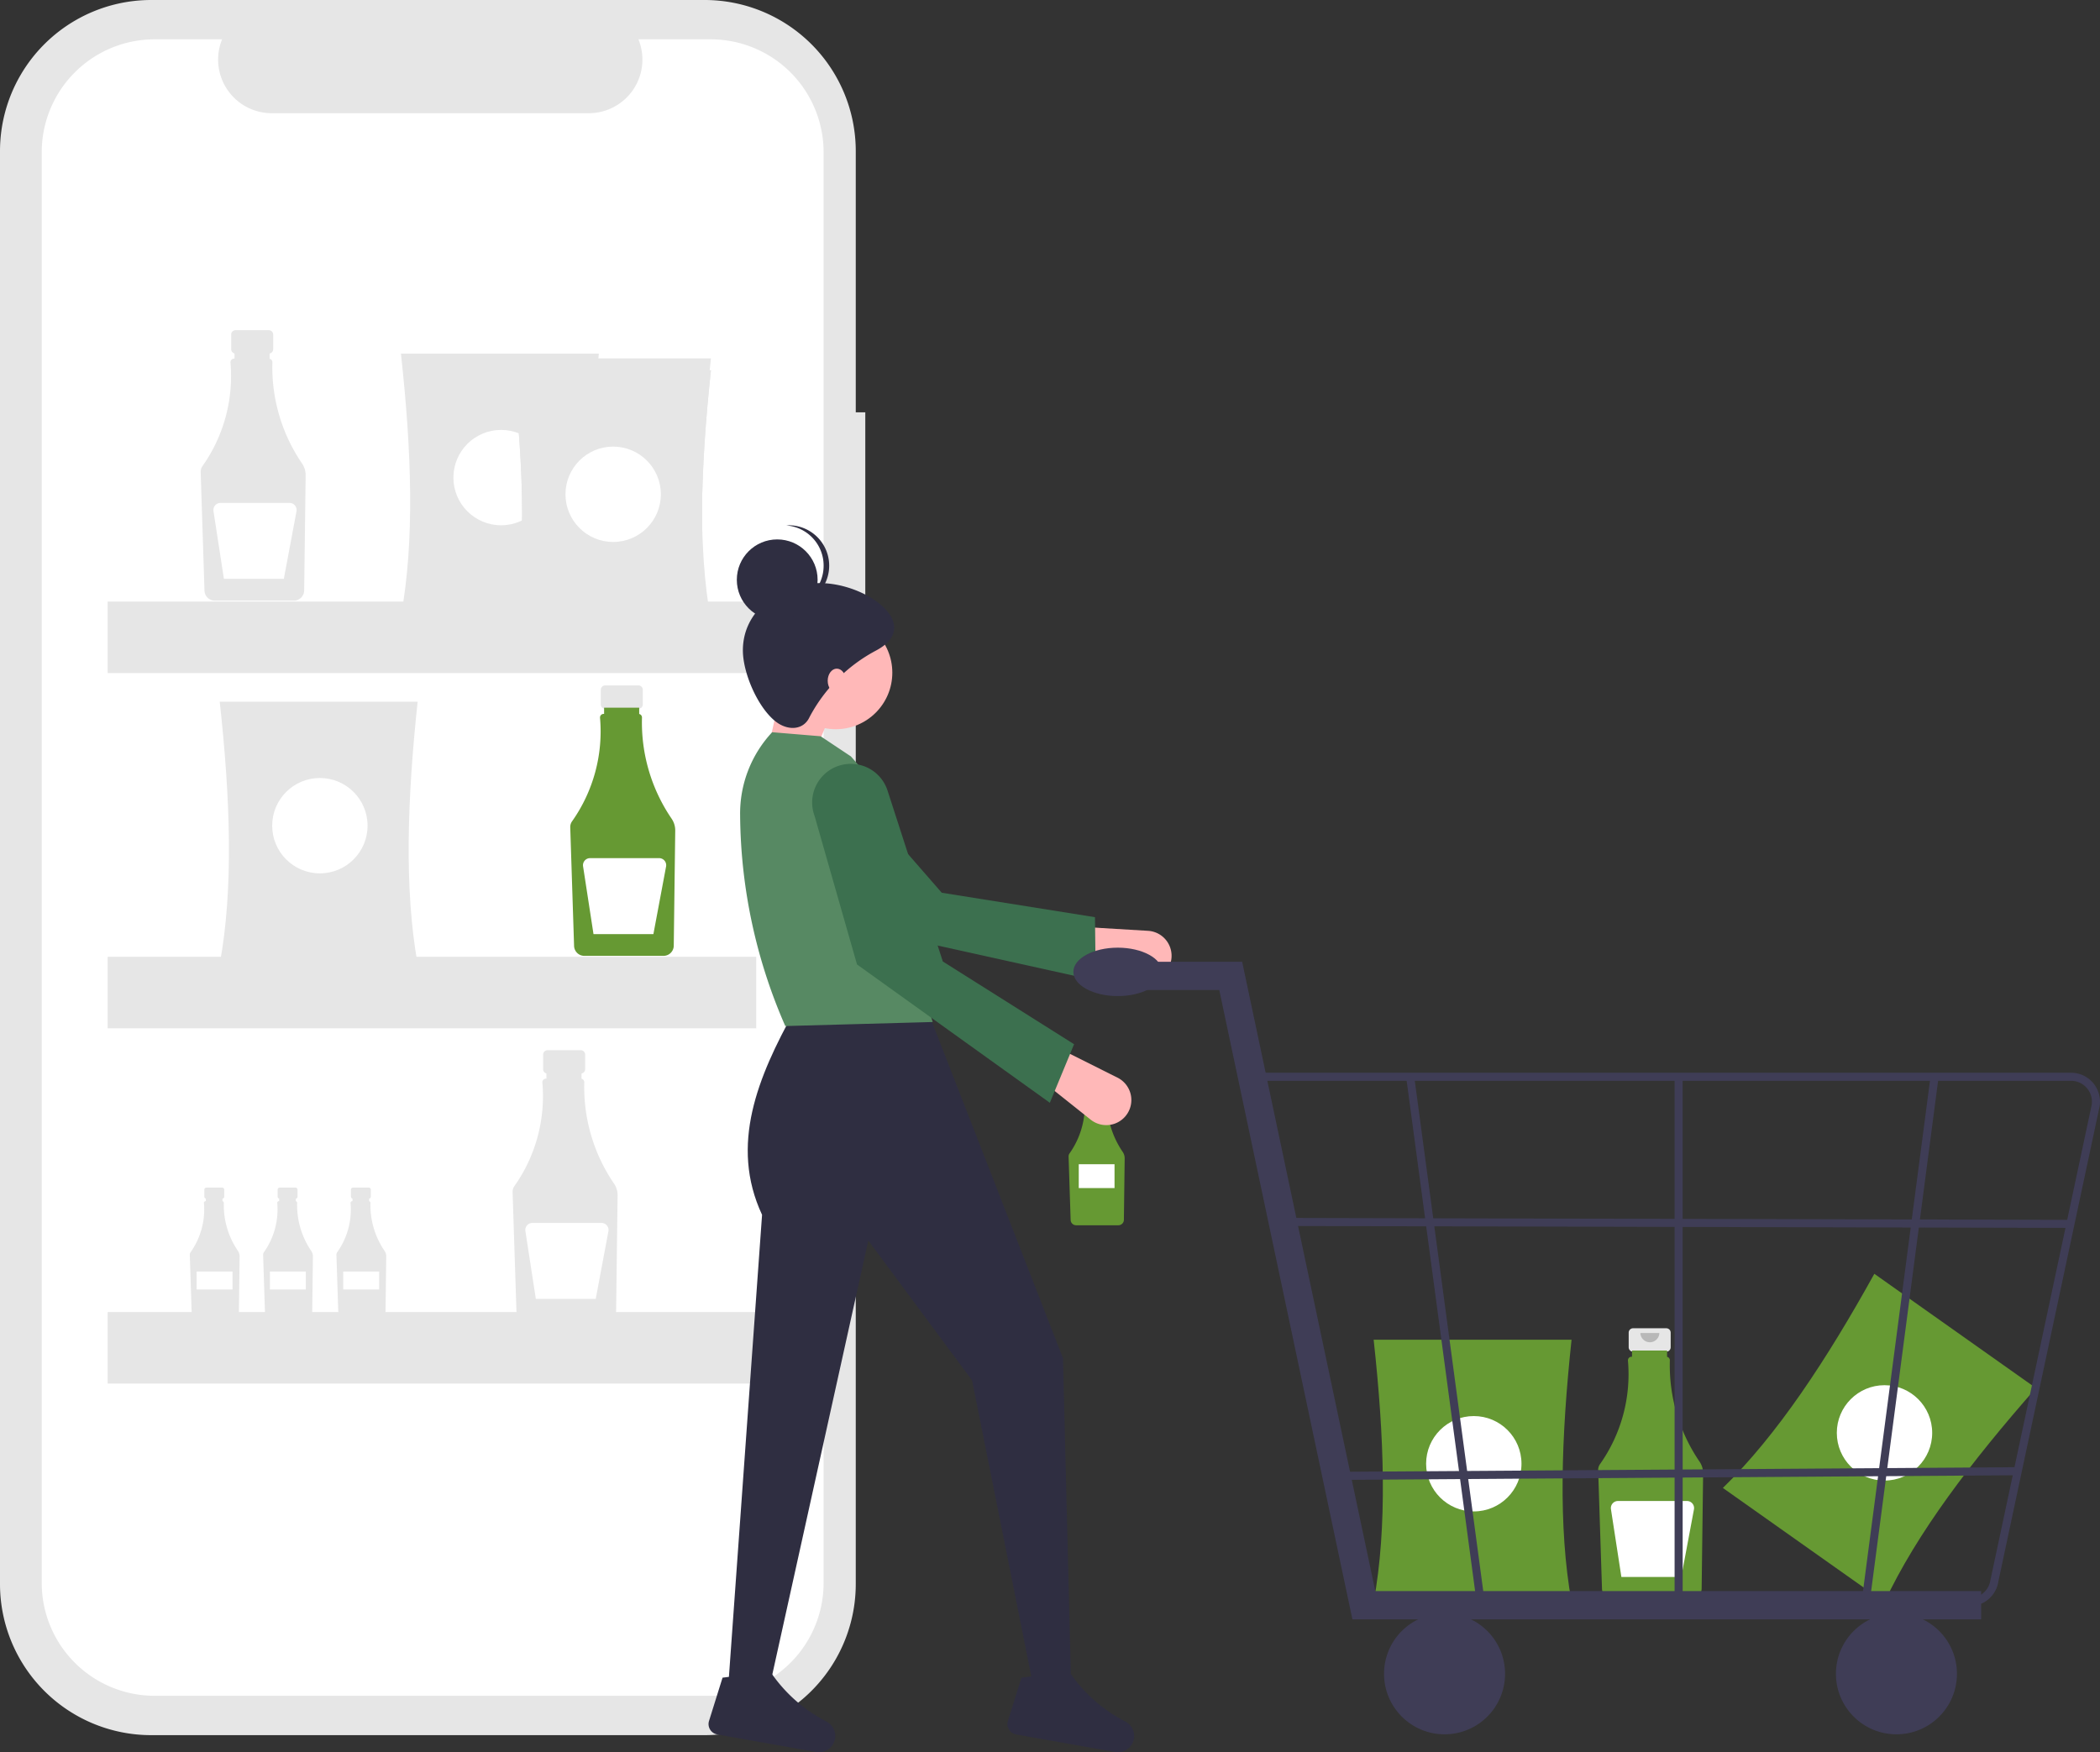 <svg xmlns="http://www.w3.org/2000/svg" width="302" height="252.023" viewBox="0 0 302 252.023">
  <rect x="0" y="0" width="302" height="252.023" fill="#333333" stroke="none"/>
  <g id="Group_434" data-name="Group 434" transform="translate(7 -652)">
    <g id="Group_433" data-name="Group 433" transform="translate(-7 652)">
      <path id="Path_1130" data-name="Path 1130" d="M280.438,138.781h-1.371V101.217a21.741,21.741,0,0,0-21.741-21.741H177.741A21.741,21.741,0,0,0,156,101.217V307.3a21.741,21.741,0,0,0,21.741,21.741h79.585A21.741,21.741,0,0,0,279.067,307.3V165.519h1.371Z" transform="translate(-156 -79.476)" fill="#e6e6e6"/>
      <path id="Path_1131" data-name="Path 1131" d="M269.843,96.107H259.455a7.714,7.714,0,0,1-7.142,10.627H206.721a7.714,7.714,0,0,1-7.142-10.627h-9.7a16.236,16.236,0,0,0-16.236,16.236V318.12a16.236,16.236,0,0,0,16.236,16.236h79.967a16.236,16.236,0,0,0,16.236-16.236V112.344a16.236,16.236,0,0,0-16.236-16.236Z" transform="translate(-167.641 -90.451)" fill="#fff"/>
      <path id="Path_1132" data-name="Path 1132" d="M259.179,219.111H254.4a.633.633,0,0,0-.633.633v2.1a.633.633,0,0,0,.633.633h.791v3.14h3.192v-3.14h.791a.633.633,0,0,0,.633-.633v-2.1A.633.633,0,0,0,259.179,219.111Z" transform="translate(-220.52 -171.622)" fill="#e6e6e6"/>
      <path id="Path_1133" data-name="Path 1133" d="M255.433,244.507a24.547,24.547,0,0,1-4.27-14.554.518.518,0,0,0-.4-.517v-.906h-5.043v.893h-.069a.517.517,0,0,0-.517.518q0,.019,0,.038a22.4,22.4,0,0,1-4.024,14.9,1.426,1.426,0,0,0-.258.864L241.4,262.8a1.477,1.477,0,0,0,1.464,1.425H254.27a1.477,1.477,0,0,0,1.465-1.45l.212-16.56A2.989,2.989,0,0,0,255.433,244.507Z" transform="translate(-211.992 -177.839)" fill="#e6e6e6"/>
      <path id="Path_1134" data-name="Path 1134" d="M257.184,292.166h-9.928a1.019,1.019,0,0,0-1.007,1.174l1.5,9.751h8.615l1.822-9.719a1.019,1.019,0,0,0-1-1.207Z" transform="translate(-215.548 -219.832)" fill="#fff"/>
      <path id="Path_1135" data-name="Path 1135" d="M415.464,369.345h-4.775a.633.633,0,0,0-.633.633v2.1a.633.633,0,0,0,.633.633h.791v3.14h3.192v-3.14h.791a.633.633,0,0,0,.633-.633v-2.1a.633.633,0,0,0-.633-.633Z" transform="translate(-323.654 -270.763)" fill="#e6e6e6"/>
      <path id="Path_1136" data-name="Path 1136" d="M411.718,394.743a24.547,24.547,0,0,1-4.27-14.554.518.518,0,0,0-.4-.517v-.905H402v.893h-.069a.517.517,0,0,0-.517.518c0,.013,0,.025,0,.038a22.4,22.4,0,0,1-4.024,14.9,1.426,1.426,0,0,0-.258.864l.551,17.056a1.476,1.476,0,0,0,1.464,1.425h11.406a1.477,1.477,0,0,0,1.465-1.45l.212-16.56a2.989,2.989,0,0,0-.513-1.707Z" transform="translate(-315.125 -276.981)" fill="#693"/>
      <path id="Path_1137" data-name="Path 1137" d="M413.468,442.4H403.54a1.019,1.019,0,0,0-1.007,1.174l1.5,9.751h8.615l1.822-9.719a1.019,1.019,0,0,0-1-1.207Z" transform="translate(-318.682 -318.974)" fill="#fff"/>
      <path id="Path_1138" data-name="Path 1138" d="M244.958,581.733h-2.265a.3.3,0,0,0-.3.3v.994a.3.3,0,0,0,.3.3h.375v1.49h1.514v-1.49h.375a.3.3,0,0,0,.3-.3v-.994A.3.3,0,0,0,244.958,581.733Z" transform="translate(-213.011 -410.92)" fill="#e6e6e6"/>
      <path id="Path_1139" data-name="Path 1139" d="M243.181,593.78a11.644,11.644,0,0,1-2.026-6.9.246.246,0,0,0-.192-.245v-.43h-2.392v.424h-.033a.245.245,0,0,0-.245.246c0,.006,0,.012,0,.018a10.626,10.626,0,0,1-1.909,7.067.676.676,0,0,0-.122.41l.262,8.09a.7.7,0,0,0,.694.676h5.41a.7.7,0,0,0,.695-.688l.1-7.855A1.417,1.417,0,0,0,243.181,593.78Z" transform="translate(-208.966 -413.869)" fill="#e6e6e6"/>
      <rect id="Rectangle_1502" data-name="Rectangle 1502" width="5.162" height="2.581" transform="translate(28.274 182.885)" fill="#fff"/>
      <path id="Path_1140" data-name="Path 1140" d="M275.958,581.733h-2.265a.3.3,0,0,0-.3.3v.994a.3.3,0,0,0,.3.3h.375v1.49h1.514v-1.49h.375a.3.3,0,0,0,.3-.3v-.994A.3.3,0,0,0,275.958,581.733Z" transform="translate(-233.468 -410.92)" fill="#e6e6e6"/>
      <path id="Path_1141" data-name="Path 1141" d="M274.181,593.78a11.644,11.644,0,0,1-2.026-6.9.246.246,0,0,0-.192-.245v-.43h-2.392v.424h-.033a.245.245,0,0,0-.245.246c0,.006,0,.012,0,.018a10.626,10.626,0,0,1-1.909,7.067.676.676,0,0,0-.122.41l.262,8.09a.7.7,0,0,0,.694.676h5.41a.7.7,0,0,0,.695-.688l.1-7.855A1.418,1.418,0,0,0,274.181,593.78Z" transform="translate(-229.423 -413.869)" fill="#e6e6e6"/>
      <rect id="Rectangle_1503" data-name="Rectangle 1503" width="5.162" height="2.581" transform="translate(38.817 182.885)" fill="#fff"/>
      <path id="Path_1142" data-name="Path 1142" d="M306.958,581.733h-2.265a.3.3,0,0,0-.3.3v.994a.3.3,0,0,0,.3.3h.375v1.49h1.514v-1.49h.375a.3.3,0,0,0,.3-.3v-.994A.3.3,0,0,0,306.958,581.733Z" transform="translate(-253.926 -410.92)" fill="#e6e6e6"/>
      <path id="Path_1143" data-name="Path 1143" d="M305.181,593.78a11.644,11.644,0,0,1-2.026-6.9.245.245,0,0,0-.192-.245v-.43h-2.392v.424h-.033a.245.245,0,0,0-.245.246c0,.006,0,.012,0,.018a10.626,10.626,0,0,1-1.909,7.067.676.676,0,0,0-.122.41l.262,8.09a.7.7,0,0,0,.694.676h5.41a.7.7,0,0,0,.695-.688l.1-7.855A1.418,1.418,0,0,0,305.181,593.78Z" transform="translate(-249.88 -413.869)" fill="#e6e6e6"/>
      <rect id="Rectangle_1504" data-name="Rectangle 1504" width="5.162" height="2.581" transform="translate(49.36 182.885)" fill="#fff"/>
      <path id="Path_1144" data-name="Path 1144" d="M391.074,523.613H386.3a.633.633,0,0,0-.633.633v2.1a.633.633,0,0,0,.633.633h.791v3.14h3.192v-3.14h.791a.633.633,0,0,0,.633-.633v-2.1A.633.633,0,0,0,391.074,523.613Z" transform="translate(-307.559 -372.566)" fill="#e6e6e6"/>
      <path id="Path_1145" data-name="Path 1145" d="M387.328,549.01a24.547,24.547,0,0,1-4.27-14.554.518.518,0,0,0-.4-.517v-.906h-5.043v.893h-.069a.517.517,0,0,0-.517.518c0,.013,0,.025,0,.038a22.4,22.4,0,0,1-4.024,14.9,1.426,1.426,0,0,0-.258.864L373.3,567.3a1.477,1.477,0,0,0,1.464,1.425h11.406a1.477,1.477,0,0,0,1.465-1.45l.212-16.56A2.989,2.989,0,0,0,387.328,549.01Z" transform="translate(-299.031 -378.784)" fill="#e6e6e6"/>
      <path id="Path_1146" data-name="Path 1146" d="M389.079,596.668h-9.928a1.019,1.019,0,0,0-1.007,1.174l1.5,9.751h8.615l1.822-9.719a1.019,1.019,0,0,0-1-1.207Z" transform="translate(-302.587 -420.776)" fill="#fff"/>
      <path id="Path_1147" data-name="Path 1147" d="M354.005,266.747H325.544c1.99-10.758,1.532-23.749,0-37.72h28.461C352.514,243,352.068,255.989,354.005,266.747Z" transform="translate(-267.884 -178.166)" fill="#e6e6e6"/>
      <circle id="Ellipse_66" data-name="Ellipse 66" cx="6.858" cy="6.858" r="6.858" transform="translate(65.204 61.834)" fill="#fff"/>
      <path id="Path_1148" data-name="Path 1148" d="M277.375,413.957H248.914c1.99-10.758,1.532-23.749,0-37.72h28.461C275.884,390.208,275.439,403.2,277.375,413.957Z" transform="translate(-217.315 -275.311)" fill="#e6e6e6"/>
      <circle id="Ellipse_67" data-name="Ellipse 67" cx="6.858" cy="6.858" r="6.858" transform="translate(39.143 111.899)" fill="#fff"/>
      <path id="Path_1149" data-name="Path 1149" d="M401.394,273.8H372.933c1.99-10.758,1.532-23.749,0-37.72h28.461C399.9,250.056,399.458,263.047,401.394,273.8Z" transform="translate(-299.156 -182.824)" fill="#e6e6e6"/>
      <circle id="Ellipse_68" data-name="Ellipse 68" cx="6.858" cy="6.858" r="6.858" transform="translate(81.321 64.234)" fill="#fff"/>
      <path id="Path_1150" data-name="Path 1150" d="M401.394,268.764H372.933c1.99-10.758,1.532-23.749,0-37.72h28.461C399.9,245.015,399.458,258.006,401.394,268.764Z" transform="translate(-299.156 -179.497)" fill="#e6e6e6"/>
      <circle id="Ellipse_69" data-name="Ellipse 69" cx="6.858" cy="6.858" r="6.858" transform="translate(81.321 62.52)" fill="#fff"/>
      <path id="Path_1151" data-name="Path 1151" d="M401.394,273.8H372.933c1.99-10.758,1.532-23.749,0-37.72h28.461C399.9,250.056,399.458,263.047,401.394,273.8Z" transform="translate(-299.156 -182.824)" fill="#e6e6e6"/>
      <circle id="Ellipse_70" data-name="Ellipse 70" cx="6.858" cy="6.858" r="6.858" transform="translate(81.321 64.234)" fill="#fff"/>
      <rect id="Rectangle_1505" data-name="Rectangle 1505" width="93.271" height="10.287" transform="translate(15.483 86.523)" fill="#e6e6e6"/>
      <rect id="Rectangle_1506" data-name="Rectangle 1506" width="93.271" height="10.287" transform="translate(15.483 137.617)" fill="#e6e6e6"/>
      <rect id="Rectangle_1507" data-name="Rectangle 1507" width="93.271" height="10.287" transform="translate(15.483 188.71)" fill="#e6e6e6"/>
      <path id="Path_1152" data-name="Path 1152" d="M907.767,665.429,884.53,648.994c7.837-7.634,14.965-18.5,21.781-30.8l23.237,16.435C920.263,645.178,912.4,655.527,907.767,665.429Z" transform="translate(-636.764 -434.984)" fill="#693"/>
      <circle id="Ellipse_71" data-name="Ellipse 71" cx="6.858" cy="6.858" r="6.858" transform="translate(264.151 199.231)" fill="#fff"/>
      <path id="Path_1153" data-name="Path 1153" d="M617.657,536.554h-2.551a.338.338,0,0,0-.338.338v1.12a.338.338,0,0,0,.338.338h.423v1.677h1.705V538.35h.423a.338.338,0,0,0,.338-.338v-1.12A.338.338,0,0,0,617.657,536.554Z" transform="translate(-458.745 -381.106)" fill="#e6e6e6"/>
      <path id="Path_1154" data-name="Path 1154" d="M615.655,550.122a13.114,13.114,0,0,1-2.281-7.775.277.277,0,0,0-.216-.276v-.484h-2.694v.477h-.037a.276.276,0,0,0-.276.277q0,.01,0,.02A11.967,11.967,0,0,1,608,550.32a.762.762,0,0,0-.138.462l.295,9.112a.789.789,0,0,0,.782.761h6.093a.789.789,0,0,0,.782-.775l.114-8.847A1.6,1.6,0,0,0,615.655,550.122Z" transform="translate(-454.189 -384.427)" fill="#693"/>
      <path id="Path_1155" data-name="Path 1155" d="M618.868,537.627a.73.73,0,0,1-1.459,0" transform="translate(-460.488 -381.814)" opacity="0.2"/>
      <rect id="Rectangle_1508" data-name="Rectangle 1508" width="5.144" height="3.429" transform="translate(155.136 167.45)" fill="#fff"/>
      <path id="Path_1156" data-name="Path 1156" d="M850.109,641.218h-4.774a.633.633,0,0,0-.633.633v2.1a.633.633,0,0,0,.633.633h.791v3.14h3.192v-3.14h.791a.633.633,0,0,0,.633-.633v-2.1a.633.633,0,0,0-.633-.633Z" transform="translate(-610.481 -450.175)" fill="#e6e6e6"/>
      <path id="Path_1157" data-name="Path 1157" d="M846.363,666.615a24.548,24.548,0,0,1-4.27-14.554.518.518,0,0,0-.4-.517v-.906h-5.042v.893h-.069a.517.517,0,0,0-.517.518c0,.013,0,.025,0,.038a22.4,22.4,0,0,1-4.024,14.9,1.426,1.426,0,0,0-.258.864l.551,17.056a1.476,1.476,0,0,0,1.464,1.425H845.2a1.477,1.477,0,0,0,1.465-1.45l.213-16.56A2.989,2.989,0,0,0,846.363,666.615Z" transform="translate(-601.952 -456.392)" fill="#693"/>
      <path id="Path_1158" data-name="Path 1158" d="M852.376,643.226a1.366,1.366,0,0,1-2.731,0" transform="translate(-613.743 -451.5)" opacity="0.2"/>
      <path id="Path_1159" data-name="Path 1159" d="M848.114,714.273h-9.928a1.019,1.019,0,0,0-1.007,1.174l1.5,9.751h8.615l1.822-9.719a1.019,1.019,0,0,0-1-1.207Z" transform="translate(-605.509 -498.385)" fill="#fff"/>
      <path id="Path_1160" data-name="Path 1160" d="M765.319,683.8H736.858c1.99-10.758,1.532-23.749,0-37.72h28.461C763.828,660.056,763.383,673.046,765.319,683.8Z" transform="translate(-539.314 -453.387)" fill="#693"/>
      <circle id="Ellipse_72" data-name="Ellipse 72" cx="6.858" cy="6.858" r="6.858" transform="translate(205.088 203.671)" fill="#fff"/>
      <path id="Path_1161" data-name="Path 1161" d="M322.243,300.289l6.389-.581,4.066-9.874-7.261-4.066Z" transform="translate(-212.651 -188.581)" fill="#ffb8b8"/>
      <path id="Path_1162" data-name="Path 1162" d="M622.5,476.922h0a3.6,3.6,0,0,0-3.13-4.937l-9.92-.592-1.461,4.857,10.213,2.8A3.6,3.6,0,0,0,622.5,476.922Z" transform="translate(-454.275 -338.106)" fill="#ffb8b8"/>
      <path id="Path_1163" data-name="Path 1163" d="M524.522,428.18l-.109-9.114-22.035-3.516L485.4,396.081a5.557,5.557,0,0,0-7.242-.99h0a5.556,5.556,0,0,0-.968,8.476l14,17.235Z" transform="translate(-366.945 -287.149)" fill="#3c704f"/>
      <path id="Path_1164" data-name="Path 1164" d="M463.726,605.166h5.809l14.407-65.139,14.926,20.123,8.713,43.564H513.1l-1.162-46.758L492.478,507H473.31c-5.238,9.48-9.347,19.252-4.647,29.333Z" transform="translate(-359.071 -361.605)" fill="#2f2e41"/>
      <path id="Path_1165" data-name="Path 1165" d="M582.07,794.248a1.516,1.516,0,0,0,1.182,1.945l14.213,2.522a2.339,2.339,0,0,0,2.653-1.6h0a2.324,2.324,0,0,0-1.137-2.763,21.732,21.732,0,0,1-7.839-6.815c-1.562,1.455-3.308,1.318-5.162.246l-1.967.246Z" transform="translate(-437.122 -546.73)" fill="#2f2e41"/>
      <path id="Path_1166" data-name="Path 1166" d="M455.684,794.248a1.516,1.516,0,0,0,1.182,1.945l14.213,2.522a2.339,2.339,0,0,0,2.653-1.6h0a2.324,2.324,0,0,0-1.137-2.763,21.732,21.732,0,0,1-7.839-6.815c-1.562,1.455-3.308,1.318-5.162.246l-1.967.246Z" transform="translate(-353.719 -546.73)" fill="#2f2e41"/>
      <circle id="Ellipse_73" data-name="Ellipse 73" cx="8.132" cy="8.132" r="8.132" transform="translate(112.06 88.619)" fill="#ffb8b8"/>
      <path id="Path_1167" data-name="Path 1167" d="M475.456,431.412l21.2-.581-6.226-19.6c3.869-6.2-.025-12.4-5.536-18.6l-4.356-2.9-6.97-.581h0a17.111,17.111,0,0,0-4.608,11.92A76.789,76.789,0,0,0,475.456,431.412Z" transform="translate(-362.524 -283.836)" fill="#578963"/>
      <path id="Path_1168" data-name="Path 1168" d="M605.918,532.368h0a3.6,3.6,0,0,0-.935-5.77l-8.887-4.447-3.254,3.891,8.286,6.6A3.6,3.6,0,0,0,605.918,532.368Z" transform="translate(-444.276 -371.601)" fill="#ffb8b8"/>
      <path id="Path_1169" data-name="Path 1169" d="M533.607,451.267l3.485-8.422-18.876-11.9-7.948-24.578A5.557,5.557,0,0,0,504,402.606h0a5.556,5.556,0,0,0-4.224,7.412l6.1,21.355Z" transform="translate(-382.629 -292.655)" fill="#3c704f"/>
      <path id="Path_1170" data-name="Path 1170" d="M470.13,335.769c0,3.164,2.055,8.064,4.647,10.165,1.744,1.413,4.049,1.354,4.937-.581a23.017,23.017,0,0,1,9.584-9.584c7.372-3.912-2.614-10.6-9.584-9.584C474.477,326.952,470.13,330.476,470.13,335.769Z" transform="translate(-363.297 -242.213)" fill="#2f2e41"/>
      <circle id="Ellipse_74" data-name="Ellipse 74" cx="5.809" cy="5.809" r="5.809" transform="translate(105.962 77.583)" fill="#2f2e41"/>
      <path id="Path_1171" data-name="Path 1171" d="M493.863,307.432a5.8,5.8,0,0,0-5.373-5.786c.144-.011.289-.022.436-.022a5.809,5.809,0,0,1,0,11.617c-.147,0-.291-.011-.436-.022A5.8,5.8,0,0,0,493.863,307.432Z" transform="translate(-375.414 -226.073)" fill="#2f2e41"/>
      <ellipse id="Ellipse_75" data-name="Ellipse 75" cx="1.307" cy="1.743" rx="1.307" ry="1.743" transform="translate(119.031 96.171)" fill="#ffb8b8"/>
      <path id="Path_1172" data-name="Path 1172" d="M593.438,501.329H503.017L483.87,410.813H467.529v-4.061h19.633l19.147,90.515h87.128Z" transform="translate(-308.527 -268.42)" fill="#3f3d56"/>
      <circle id="Ellipse_76" data-name="Ellipse 76" cx="8.703" cy="8.703" r="8.703" transform="translate(199.038 232.039)" fill="#3f3d56"/>
      <circle id="Ellipse_77" data-name="Ellipse 77" cx="8.703" cy="8.703" r="8.703" transform="translate(264.023 232.039)" fill="#3f3d56"/>
      <path id="Path_1173" data-name="Path 1173" d="M788.08,609.853H700.106l-15.522-76.708H802.647a4.171,4.171,0,0,1,4.12,4.818L792.2,606.33a4.15,4.15,0,0,1-4.12,3.523Zm-87.019-1.16H788.08a3,3,0,0,0,2.973-2.543l14.567-68.367a3.01,3.01,0,0,0-2.974-3.477H685.993Z" transform="translate(-504.818 -378.856)" fill="#3f3d56"/>
      <path id="Path_1174" data-name="Path 1174" d="M604.788,531.074l-10.165-75.788,1.145-.189,10.165,75.788Z" transform="translate(-392.397 -300.323)" fill="#3f3d56"/>
      <path id="Path_1175" data-name="Path 1175" d="M788.489,530.5l-1.146-.186,9.868-75.208,1.146.186Z" transform="translate(-519.575 -300.326)" fill="#3f3d56"/>
      <rect id="Rectangle_1509" data-name="Rectangle 1509" width="1.16" height="75.788" transform="translate(240.823 154.869)" fill="#3f3d56"/>
      <rect id="Rectangle_1510" data-name="Rectangle 1510" width="1.16" height="112.33" transform="translate(185.691 176.336) rotate(-89.861)" fill="#3f3d56"/>
      <rect id="Rectangle_1511" data-name="Rectangle 1511" width="98.687" height="1.16" transform="translate(191.415 211.699) rotate(-0.392)" fill="#3f3d56"/>
      <ellipse id="Ellipse_78" data-name="Ellipse 78" cx="6.382" cy="3.481" rx="6.382" ry="3.481" transform="translate(154.361 136.302)" fill="#3f3d56"/>
    </g>
  </g>
</svg>
